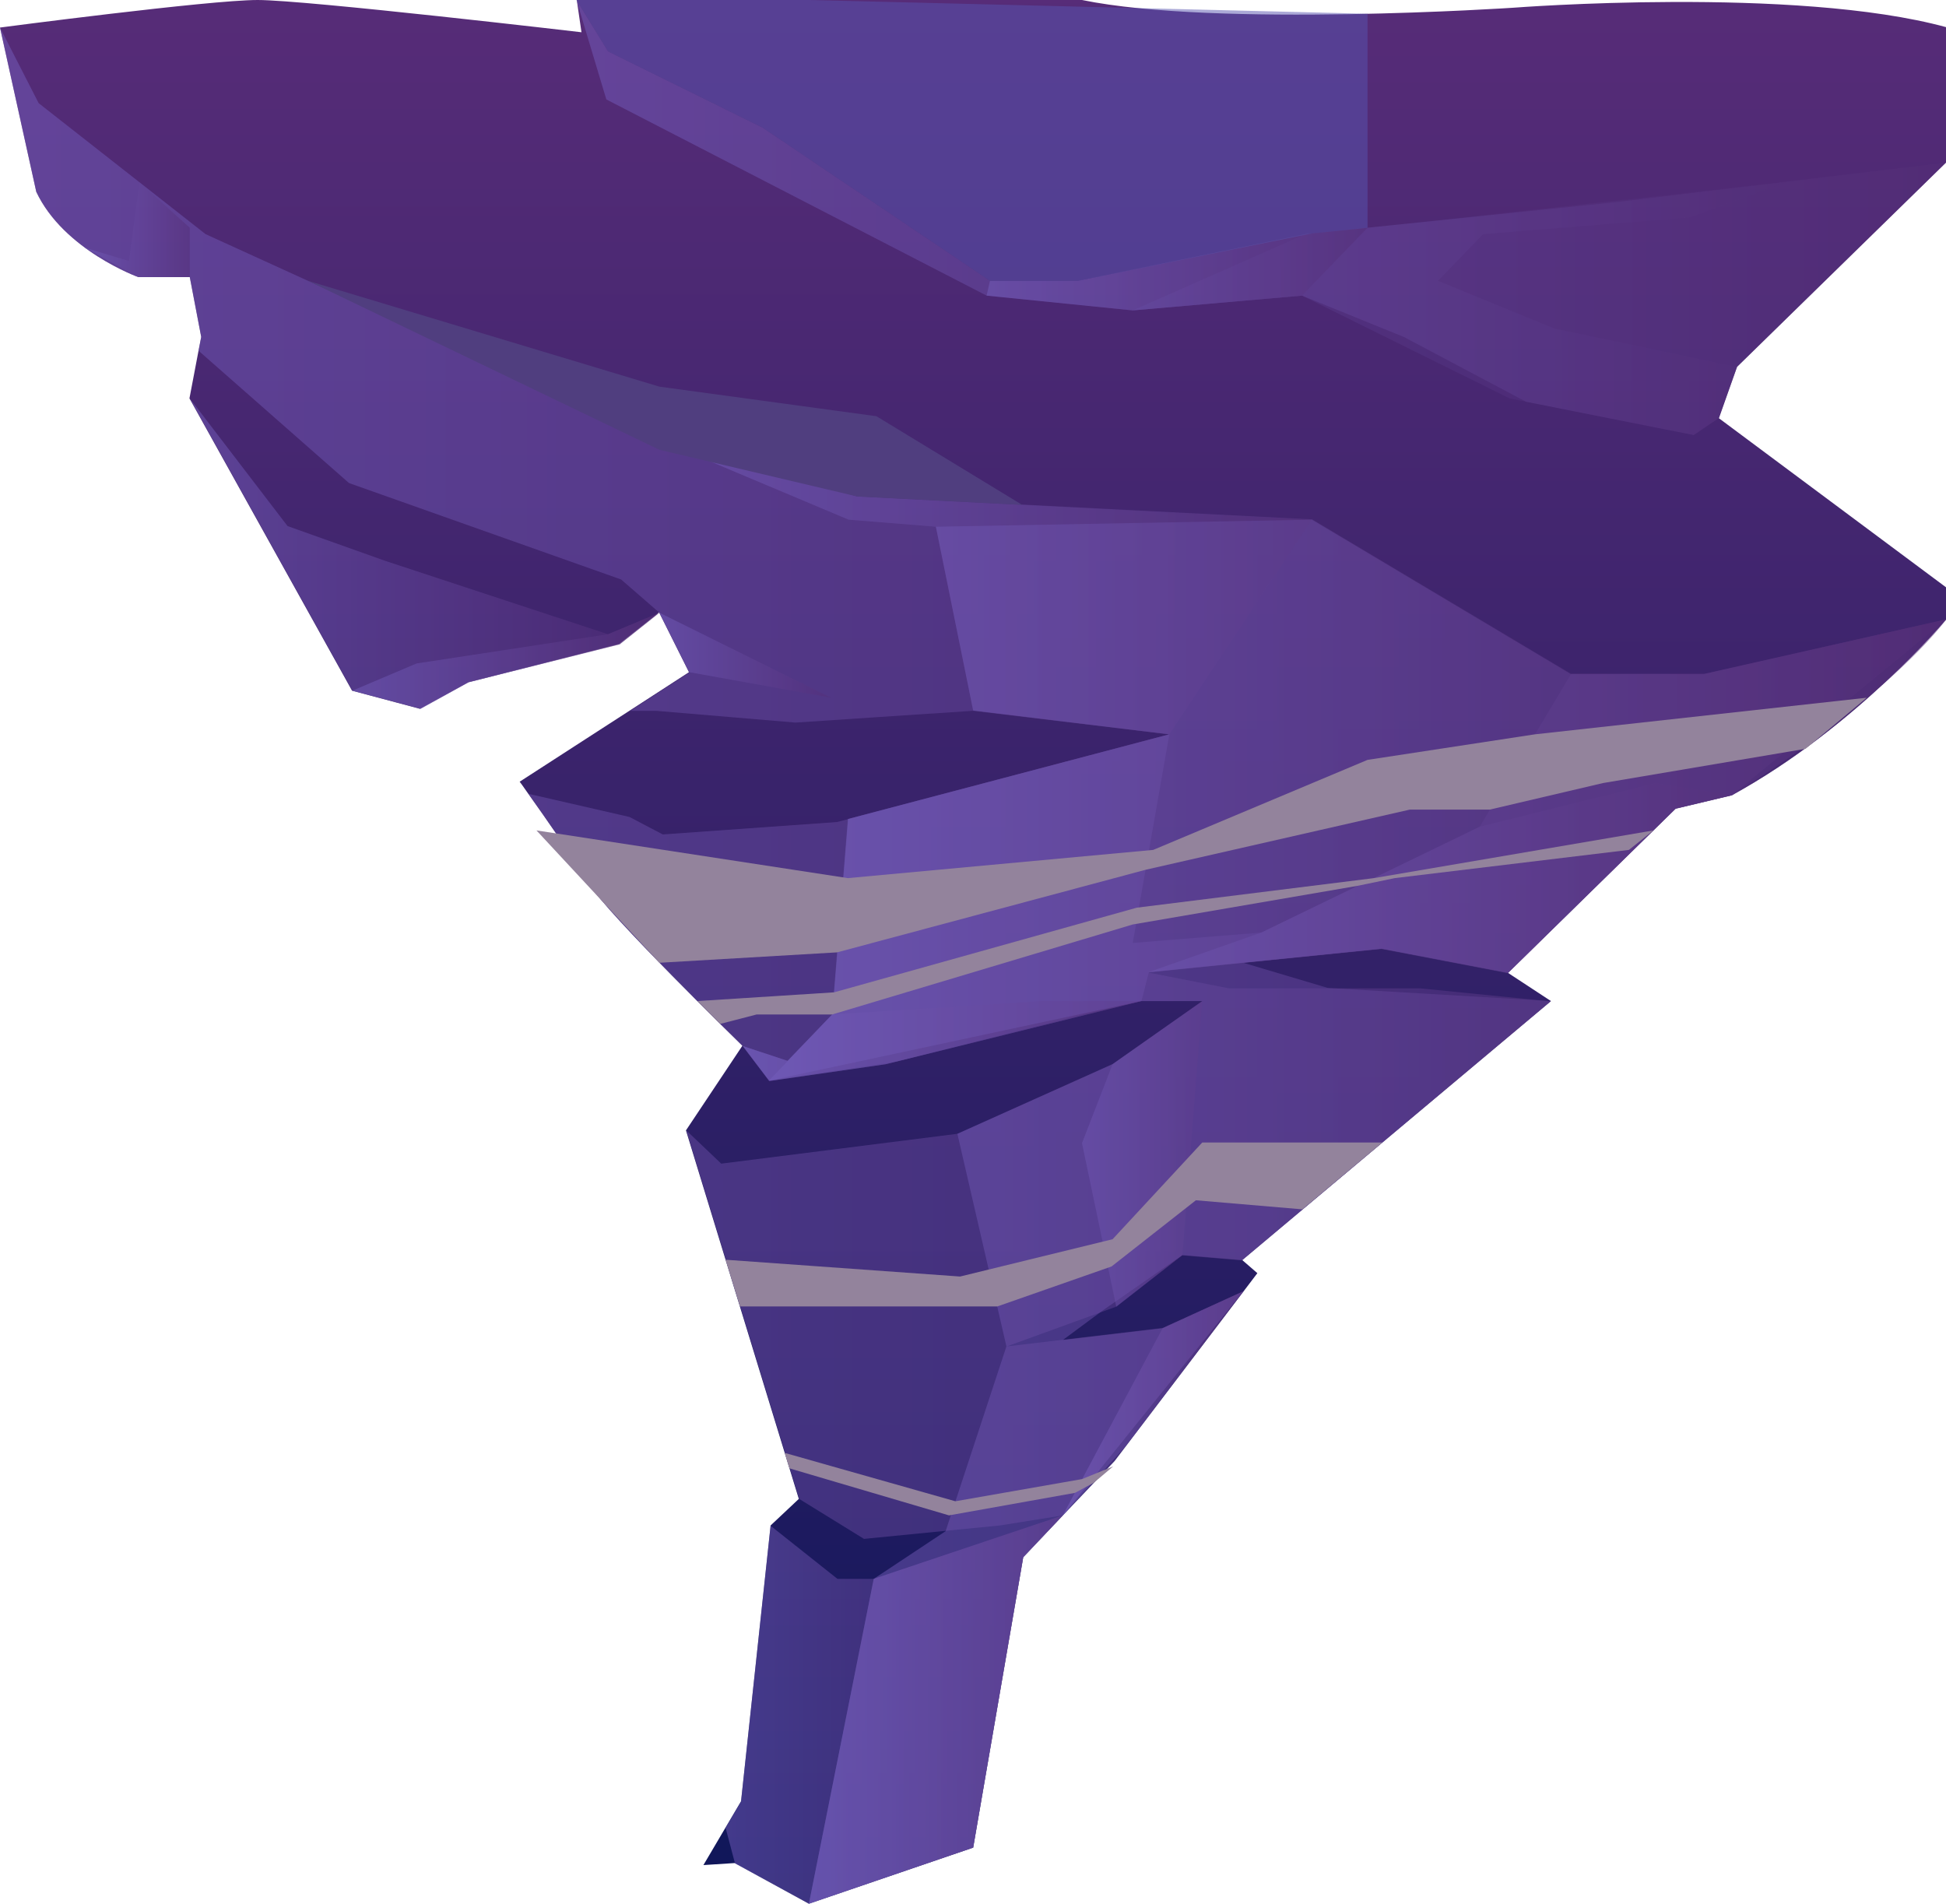 <?xml version="1.0" encoding="utf-8"?>
<!-- Generator: Adobe Illustrator 25.4.1, SVG Export Plug-In . SVG Version: 6.00 Build 0)  -->
<svg version="1.1" id="Layer_1" xmlns="http://www.w3.org/2000/svg" xmlns:xlink="http://www.w3.org/1999/xlink" x="0px" y="0px"
	 viewBox="0 0 579.3 566.7" style="enable-background:new 0 0 579.3 566.7;" xml:space="preserve">
<style type="text/css">
	.st0{fill-rule:evenodd;clip-rule:evenodd;fill:url(#SVGID_1_);}
	
		.st1{opacity:0.5;fill-rule:evenodd;clip-rule:evenodd;fill:url(#SVGID_00000109749721800206240690000000462209828609230482_);enable-background:new    ;}
	
		.st2{opacity:0.5;fill-rule:evenodd;clip-rule:evenodd;fill:url(#SVGID_00000005975827529140170060000006676412274853735065_);enable-background:new    ;}
	
		.st3{opacity:0.5;fill-rule:evenodd;clip-rule:evenodd;fill:url(#SVGID_00000024001285924491506690000012982050898442278551_);enable-background:new    ;}
	
		.st4{opacity:0.5;fill-rule:evenodd;clip-rule:evenodd;fill:url(#SVGID_00000116935607852911253630000001803337467847193990_);enable-background:new    ;}
	
		.st5{opacity:0.2;fill-rule:evenodd;clip-rule:evenodd;fill:url(#SVGID_00000052086550464850221860000001366074884443417242_);enable-background:new    ;}
	
		.st6{opacity:0.5;fill-rule:evenodd;clip-rule:evenodd;fill:url(#SVGID_00000175282379517067164290000007207238617575865752_);enable-background:new    ;}
	
		.st7{opacity:0.5;fill-rule:evenodd;clip-rule:evenodd;fill:url(#SVGID_00000039853442912361270970000001854538135607875478_);enable-background:new    ;}
	
		.st8{opacity:0.5;fill-rule:evenodd;clip-rule:evenodd;fill:url(#SVGID_00000160158306523789485130000011481569848410279068_);enable-background:new    ;}
	
		.st9{opacity:0.5;fill-rule:evenodd;clip-rule:evenodd;fill:url(#SVGID_00000148626542529878245820000008214374001775489468_);enable-background:new    ;}
	
		.st10{opacity:0.5;fill-rule:evenodd;clip-rule:evenodd;fill:url(#SVGID_00000136372976409930766910000013234345562508798626_);enable-background:new    ;}
	
		.st11{opacity:0.5;fill-rule:evenodd;clip-rule:evenodd;fill:url(#SVGID_00000067944986410965805060000009316493933122747581_);enable-background:new    ;}
	
		.st12{opacity:0.5;fill-rule:evenodd;clip-rule:evenodd;fill:url(#SVGID_00000047059704367994261840000000516383160608322738_);enable-background:new    ;}
	
		.st13{opacity:0.5;fill-rule:evenodd;clip-rule:evenodd;fill:url(#SVGID_00000162354731979102938350000013158616747566261125_);enable-background:new    ;}
	
		.st14{opacity:0.5;fill-rule:evenodd;clip-rule:evenodd;fill:url(#SVGID_00000111156589502144908710000004233503512969712775_);enable-background:new    ;}
	
		.st15{opacity:0.5;fill-rule:evenodd;clip-rule:evenodd;fill:url(#SVGID_00000087385686697812638790000015745971631775871408_);enable-background:new    ;}
	.st16{fill-rule:evenodd;clip-rule:evenodd;fill:#93839C;}
	.st17{opacity:0.5;fill-rule:evenodd;clip-rule:evenodd;fill:#5955B1;enable-background:new    ;}
	
		.st18{opacity:0.5;fill-rule:evenodd;clip-rule:evenodd;fill:url(#SVGID_00000150818494189993714600000012313410640649180551_);enable-background:new    ;}
	
		.st19{opacity:0.5;fill-rule:evenodd;clip-rule:evenodd;fill:url(#SVGID_00000118397146882531627880000004531584578664177339_);enable-background:new    ;}
	.st20{fill-rule:evenodd;clip-rule:evenodd;fill:#503E7F;}
	
		.st21{opacity:0.5;fill-rule:evenodd;clip-rule:evenodd;fill:url(#SVGID_00000152966527578002684070000011976386107893035406_);enable-background:new    ;}
</style>
<g>
	<g id="Layer_1_00000040534684614575711360000014167302631010343321_">
		
			<linearGradient id="SVGID_1_" gradientUnits="userSpaceOnUse" x1="300.01" y1="-8.47" x2="300.01" y2="561.384" gradientTransform="matrix(1 0 0 -1 -10.33 558.25)">
			<stop  offset="0" style="stop-color:#0F1659"/>
			<stop  offset="1" style="stop-color:#572C78"/>
		</linearGradient>
		<path class="st0" d="M517.1,109.2l-5.4,15.3l67.7,50.4v9.4c0,0-26.7,32.1-63.8,52.4l-16.8,4l-49.9,48.9l12.8,8.4l-91.9,77.1
			l4.5,3.9l-4.1,5.4l-38.4,50.5l-15.4,16.2l-11.8,12.4L289.7,550l-48.9,16.7l-22.1-12.1l-9.3,0.6l6.6-11.2l4.6-7.8l8.8-82.1l8.4-7.9
			l-33.6-109.7l16.8-25.2c0,0-40.5-39.5-45.5-48c-3.7-6.4-13.6-20.5-18.3-27.1l0,0c-1.5-2.2-2.5-3.5-2.5-3.5l32.8-21.2l17.6-11.4
			l-8.9-17.8l-11.9,9.4l-44.9,11.4l-14.4,7.9l-20.2-5.4l-48.4-87l2.7-14.2l0.8-4.1l-3.4-17.8H41.2c0,0-22.2-8-30.4-25.4L0,8.2
			C0,8.2,62.3,0,76.7,0s96.4,9.6,96.4,9.6L171.7,0c0,0,115.9-7.1,150.4,0C362,8.2,450.5,2.3,450.5,2.3s83.9-6.5,128.9,5.8l0,40.2
			L517.1,109.2z"/>
		
			<linearGradient id="SVGID_00000021080553312957610230000010583926287455926158_" gradientUnits="userSpaceOnUse" x1="171.63" y1="501.15" x2="579.35" y2="501.15" gradientTransform="matrix(1 0 0 -1 0 565.89)">
			<stop  offset="0" style="stop-color:#745EBD"/>
			<stop  offset="1" style="stop-color:#542E77"/>
		</linearGradient>
		
			<polygon style="opacity:0.5;fill-rule:evenodd;clip-rule:evenodd;fill:url(#SVGID_00000021080553312957610230000010583926287455926158_);enable-background:new    ;" points="
			579.3,48.4 480,60.3 388.6,69.7 320.9,83.6 294.7,83.6 227,38 181,15.3 171.6,0 180.5,29.6 293.7,88 337.2,92.4 387.6,88 
			417.9,100.3 454.3,119.6 504.2,129.5 511.6,124.5 517.1,109.2 		"/>
		
			<linearGradient id="SVGID_00000108306948231186797270000014939872770160593045_" gradientUnits="userSpaceOnUse" x1="56.49" y1="401.065" x2="196.33" y2="401.065" gradientTransform="matrix(1 0 0 -1 0 565.89)">
			<stop  offset="0" style="stop-color:#745EBD"/>
			<stop  offset="1" style="stop-color:#542E77"/>
		</linearGradient>
		
			<polygon style="opacity:0.5;fill-rule:evenodd;clip-rule:evenodd;fill:url(#SVGID_00000108306948231186797270000014939872770160593045_);enable-background:new    ;" points="
			181,188.8 196.3,182.4 184.5,191.8 139.5,203.1 125.2,211 104.9,205.6 56.5,118.6 85.6,156.6 114.8,167 		"/>
		
			<linearGradient id="SVGID_00000179618572294670790800000007513966424264022680_" gradientUnits="userSpaceOnUse" x1="216.02" y1="56.96" x2="316.36" y2="56.96" gradientTransform="matrix(1 0 0 -1 0 565.89)">
			<stop  offset="0" style="stop-color:#745EBD"/>
			<stop  offset="1" style="stop-color:#542E77"/>
		</linearGradient>
		
			<polygon style="opacity:0.5;fill-rule:evenodd;clip-rule:evenodd;fill:url(#SVGID_00000179618572294670790800000007513966424264022680_);enable-background:new    ;" points="
			316.4,451.1 304.6,463.6 289.7,550 240.8,566.7 218.8,554.7 216,544.1 220.6,536.3 229.4,454.2 249.3,470 260.1,470 		"/>
		
			<linearGradient id="SVGID_00000158018013414474015090000016966130627330696093_" gradientUnits="userSpaceOnUse" x1="10.33" y1="325.11" x2="589.67" y2="325.11" gradientTransform="matrix(1 0 0 -1 -10.33 558.25)">
			<stop  offset="0" style="stop-color:#745EBD"/>
			<stop  offset="1" style="stop-color:#542E77"/>
		</linearGradient>
		
			<path style="opacity:0.5;fill-rule:evenodd;clip-rule:evenodd;fill:url(#SVGID_00000158018013414474015090000016966130627330696093_);enable-background:new    ;" d="
			M579.3,184.4c0,0-26.7,32.1-63.8,52.4l-16.8,4l-49.9,48.9l-37.6-7.2l-69.4,7l24,4.7h56.8l39,3.9l-91.9,77.1l-17.8-1.5L332.2,389
			l-32.5,11.8l46.4-5.5l24.1-10.9l-38.4,50.5l-15.4,16.2l-18.7,3l-40.5,4l-19.3-11.9l-33.6-109.7l10.4,9.9l70.4-8.9l46.2-20.8
			L358,298h-18.3l-19.3,4.5l-56.8,14.3l-34.6,5l-7.9-10.4c0,0-40.5-39.5-45.5-48c-3.7-6.4-13.6-20.5-18.3-27.1l30.1,6.9l9.9,5.2
			l51.9-3.7l98.8-26.1l-58.4-7l-52.8,3.5l-41.5-3.5h-7.7l17.6-11.4l-8.9-17.8l-11.4-9.9l-81-28.7l-44.8-39.4l0.8-4.1l-3.4-17.8H41.2
			c0,0-22.2-8-30.4-25.4L0,8.2l11.5,22.5l49.7,39l138.6,63.2l55.4,14.8l135.4,6.9l77.1,46h39.6L579.3,184.4z"/>
		
			<linearGradient id="SVGID_00000078739093974146697530000008891149789005759117_" gradientUnits="userSpaceOnUse" x1="337.19" y1="474.115" x2="532.16" y2="474.115" gradientTransform="matrix(1 0 0 -1 0 565.89)">
			<stop  offset="0" style="stop-color:#745EBD"/>
			<stop  offset="1" style="stop-color:#542E77"/>
		</linearGradient>
		
			<polygon style="opacity:0.2;fill-rule:evenodd;clip-rule:evenodd;fill:url(#SVGID_00000078739093974146697530000008891149789005759117_);enable-background:new    ;" points="
			517.1,109.2 462.7,97.8 428.1,83.6 441.5,69.7 503.2,64.7 532.2,54.1 428.1,65.6 388.6,69.7 337.2,92.4 387.6,88 449.4,118.6 
			504.2,129.5 511.6,124.5 		"/>
		
			<linearGradient id="SVGID_00000010999590651061342150000014160172197099510957_" gradientUnits="userSpaceOnUse" x1="231.38" y1="305.245" x2="589.68" y2="305.245" gradientTransform="matrix(1 0 0 -1 -10.33 558.25)">
			<stop  offset="0" style="stop-color:#745EBD"/>
			<stop  offset="1" style="stop-color:#542E77"/>
		</linearGradient>
		
			<path style="opacity:0.5;fill-rule:evenodd;clip-rule:evenodd;fill:url(#SVGID_00000010999590651061342150000014160172197099510957_);enable-background:new    ;" d="
			M467.7,200.6l-27.2,45.5l-65,31.5l-38.3,3.1l10.9-62.1l-95.6,25.2l-4.7,58.2l-13.3,13.8l-13.3-4.4l7.9,10.4l34.6-5l76.1-18.8
			l2.2-8.6l69.4-7l37.6,7.2l49.9-48.9l16.8-4c0,0,44-27.1,63.8-52.4l-72.1,16.3L467.7,200.6z"/>
		
			<linearGradient id="SVGID_00000019646992041228495430000014237614295897104301_" gradientUnits="userSpaceOnUse" x1="322.11" y1="222.41" x2="357.94" y2="222.41" gradientTransform="matrix(1 0 0 -1 0 565.89)">
			<stop  offset="0" style="stop-color:#745EBD"/>
			<stop  offset="1" style="stop-color:#542E77"/>
		</linearGradient>
		
			<polygon style="opacity:0.5;fill-rule:evenodd;clip-rule:evenodd;fill:url(#SVGID_00000019646992041228495430000014237614295897104301_);enable-background:new    ;" points="
			357.9,298 352,373.6 332.3,389 322.1,340.3 331.2,316.8 		"/>
		
			<linearGradient id="SVGID_00000146463058878839855190000002916347618362286995_" gradientUnits="userSpaceOnUse" x1="316.36" y1="148.105" x2="370.15" y2="148.105" gradientTransform="matrix(1 0 0 -1 0 565.89)">
			<stop  offset="0" style="stop-color:#745EBD"/>
			<stop  offset="1" style="stop-color:#542E77"/>
		</linearGradient>
		
			<polygon style="opacity:0.5;fill-rule:evenodd;clip-rule:evenodd;fill:url(#SVGID_00000146463058878839855190000002916347618362286995_);enable-background:new    ;" points="
			346.1,395.4 316.4,451.1 335.3,430.3 370.1,384.4 		"/>
		
			<linearGradient id="SVGID_00000176011359975586306900000004849344405485383831_" gradientUnits="userSpaceOnUse" x1="240.81" y1="56.96" x2="316.36" y2="56.96" gradientTransform="matrix(1 0 0 -1 0 565.89)">
			<stop  offset="0" style="stop-color:#745EBD"/>
			<stop  offset="1" style="stop-color:#542E77"/>
		</linearGradient>
		
			<polygon style="opacity:0.5;fill-rule:evenodd;clip-rule:evenodd;fill:url(#SVGID_00000176011359975586306900000004849344405485383831_);enable-background:new    ;" points="
			260.1,470 240.8,566.7 289.7,550 304.6,463.6 316.4,451.1 		"/>
		
			<linearGradient id="SVGID_00000072985064259679015960000007145408490991050144_" gradientUnits="userSpaceOnUse" x1="293.7" y1="485.785" x2="407.06" y2="485.785" gradientTransform="matrix(1 0 0 -1 0 565.89)">
			<stop  offset="0" style="stop-color:#745EBD"/>
			<stop  offset="1" style="stop-color:#542E77"/>
		</linearGradient>
		
			<polygon style="opacity:0.5;fill-rule:evenodd;clip-rule:evenodd;fill:url(#SVGID_00000072985064259679015960000007145408490991050144_);enable-background:new    ;" points="
			387.6,88 407.1,67.8 388.6,69.7 320.9,83.6 294.7,83.6 293.7,88 337.2,92.4 		"/>
		
			<linearGradient id="SVGID_00000067918198245424588590000011714076341226693806_" gradientUnits="userSpaceOnUse" x1="203.25" y1="389.675" x2="390.55" y2="389.675" gradientTransform="matrix(1 0 0 -1 0 565.89)">
			<stop  offset="0" style="stop-color:#745EBD"/>
			<stop  offset="1" style="stop-color:#542E77"/>
		</linearGradient>
		
			<polygon style="opacity:0.5;fill-rule:evenodd;clip-rule:evenodd;fill:url(#SVGID_00000067918198245424588590000011714076341226693806_);enable-background:new    ;" points="
			390.5,154.7 348.1,218.6 289.7,211.5 278.6,156.8 252.6,154.7 203.2,133.9 255.2,147.8 		"/>
		
			<linearGradient id="SVGID_00000052081852224600735060000007155678970506797234_" gradientUnits="userSpaceOnUse" x1="341.89" y1="304.51" x2="515.6" y2="304.51" gradientTransform="matrix(1 0 0 -1 0 565.89)">
			<stop  offset="0" style="stop-color:#745EBD"/>
			<stop  offset="1" style="stop-color:#542E77"/>
		</linearGradient>
		
			<polygon style="opacity:0.5;fill-rule:evenodd;clip-rule:evenodd;fill:url(#SVGID_00000052081852224600735060000007155678970506797234_);enable-background:new    ;" points="
			440.5,246.1 492.7,233.1 515.6,236.7 498.8,240.7 448.9,289.6 411.3,282.4 341.9,289.4 375.5,277.6 		"/>
		
			<linearGradient id="SVGID_00000079454046806397399990000008853480102723434889_" gradientUnits="userSpaceOnUse" x1="221.06" y1="256.02" x2="339.67" y2="256.02" gradientTransform="matrix(1 0 0 -1 0 565.89)">
			<stop  offset="0" style="stop-color:#745EBD"/>
			<stop  offset="1" style="stop-color:#542E77"/>
		</linearGradient>
		
			<polygon style="opacity:0.5;fill-rule:evenodd;clip-rule:evenodd;fill:url(#SVGID_00000079454046806397399990000008853480102723434889_);enable-background:new    ;" points="
			247.7,302 310.1,298 339.7,298 266.8,316 228.9,321.7 221.1,311.4 234.4,315.8 		"/>
		
			<linearGradient id="SVGID_00000031187562338949187190000017679829470497155203_" gradientUnits="userSpaceOnUse" x1="316.36" y1="148.105" x2="370.15" y2="148.105" gradientTransform="matrix(1 0 0 -1 0 565.89)">
			<stop  offset="0" style="stop-color:#745EBD"/>
			<stop  offset="1" style="stop-color:#542E77"/>
		</linearGradient>
		
			<polygon style="opacity:0.5;fill-rule:evenodd;clip-rule:evenodd;fill:url(#SVGID_00000031187562338949187190000017679829470497155203_);enable-background:new    ;" points="
			346.1,395.4 316.4,451.1 370.1,384.4 		"/>
		
			<linearGradient id="SVGID_00000100345739668670303300000014362237161142076053_" gradientUnits="userSpaceOnUse" x1="228.95" y1="205.175" x2="579.35" y2="205.175" gradientTransform="matrix(1 0 0 -1 0 565.89)">
			<stop  offset="0" style="stop-color:#745EBD"/>
			<stop  offset="1" style="stop-color:#542E77"/>
		</linearGradient>
		
			<polygon style="opacity:0.5;fill-rule:evenodd;clip-rule:evenodd;fill:url(#SVGID_00000100345739668670303300000014362237161142076053_);enable-background:new    ;" points="
			240.8,566.7 260.1,470 281.5,455.8 299.6,400.8 285,337.5 331.2,316.8 357.9,298 339.7,298 228.9,321.7 247.7,302 252.4,243.8 
			348.1,218.6 289.7,211.5 278.6,156.8 390.5,154.7 467.6,200.7 507.2,200.7 579.3,184.4 515.6,236.7 498.8,240.7 448.9,289.6 
			411.3,282.4 370.1,286.6 395.3,294.1 461.7,298 369.8,375.1 352,373.6 328.4,390 316.4,398.9 346.1,395.4 370.1,384.4 
			316.4,451.1 304.6,463.6 289.7,550 		"/>
		<polygon class="st16" points="159.7,247.2 252.4,261.4 343.3,253 407.1,226.2 456.9,218.6 555.7,207.7 537.5,222.9 477.2,233.1 
			443.5,241 419.7,241 341.1,258.9 249.2,283.5 196.3,286.6 		"/>
		<polygon class="st16" points="207.6,298 248.3,295.4 338.4,270.2 409,261.4 492.2,247.2 484.9,253 415.2,261.4 404.1,263.7 
			337.2,275.2 247.7,302 225.2,302 214.4,304.8 		"/>
		<polygon class="st16" points="216,375 285.8,380 331.2,368.9 357.9,340.1 411.5,340.1 387.7,360 356,357.3 330.9,377 296.9,388.9 
			220.3,388.9 		"/>
		<polygon class="st16" points="233.6,432.5 284.4,446.9 322.1,440.3 331.4,436.5 325.6,441.4 320,444.4 282.5,451.1 235,437.1 		
			"/>
		<polygon class="st17" points="171.6,0 181,15.3 227,38 294.7,83.6 320.9,83.6 390.5,69.5 407.1,67.8 407.1,4.1 240.8,0 		"/>
		
			<linearGradient id="SVGID_00000081645579145989724810000008649244463708976820_" gradientUnits="userSpaceOnUse" x1="104.91" y1="369.19" x2="196.33" y2="369.19" gradientTransform="matrix(1 0 0 -1 0 565.89)">
			<stop  offset="0" style="stop-color:#745EBD"/>
			<stop  offset="1" style="stop-color:#542E77"/>
		</linearGradient>
		
			<polygon style="opacity:0.5;fill-rule:evenodd;clip-rule:evenodd;fill:url(#SVGID_00000081645579145989724810000008649244463708976820_);enable-background:new    ;" points="
			181,188.8 124,197.5 104.9,205.6 125.2,211 139.5,203.1 184.5,191.8 196.3,182.4 		"/>
		
			<linearGradient id="SVGID_00000098205000632048094750000000596134759458094521_" gradientUnits="userSpaceOnUse" x1="25.14" y1="497.5" x2="56.49" y2="497.5" gradientTransform="matrix(1 0 0 -1 0 565.89)">
			<stop  offset="0" style="stop-color:#745EBD"/>
			<stop  offset="1" style="stop-color:#542E77"/>
		</linearGradient>
		
			<polygon style="opacity:0.5;fill-rule:evenodd;clip-rule:evenodd;fill:url(#SVGID_00000098205000632048094750000000596134759458094521_);enable-background:new    ;" points="
			56.5,82.5 56.5,67.8 41.5,54.3 38.4,77.7 25.1,73.7 41.2,82.5 		"/>
		<polygon class="st20" points="91.7,83.6 196.3,115.1 260.9,123.9 304.3,150.3 255.2,147.8 196.3,133.9 		"/>
		
			<linearGradient id="SVGID_00000074412855951115755660000017954043305638295216_" gradientUnits="userSpaceOnUse" x1="196.33" y1="370.85" x2="247.37" y2="370.85" gradientTransform="matrix(1 0 0 -1 0 565.89)">
			<stop  offset="0" style="stop-color:#745EBD"/>
			<stop  offset="1" style="stop-color:#542E77"/>
		</linearGradient>
		
			<polygon style="opacity:0.5;fill-rule:evenodd;clip-rule:evenodd;fill:url(#SVGID_00000074412855951115755660000017954043305638295216_);enable-background:new    ;" points="
			205.2,200.1 247.4,207.7 196.3,182.4 		"/>
	</g>
</g>
</svg>
